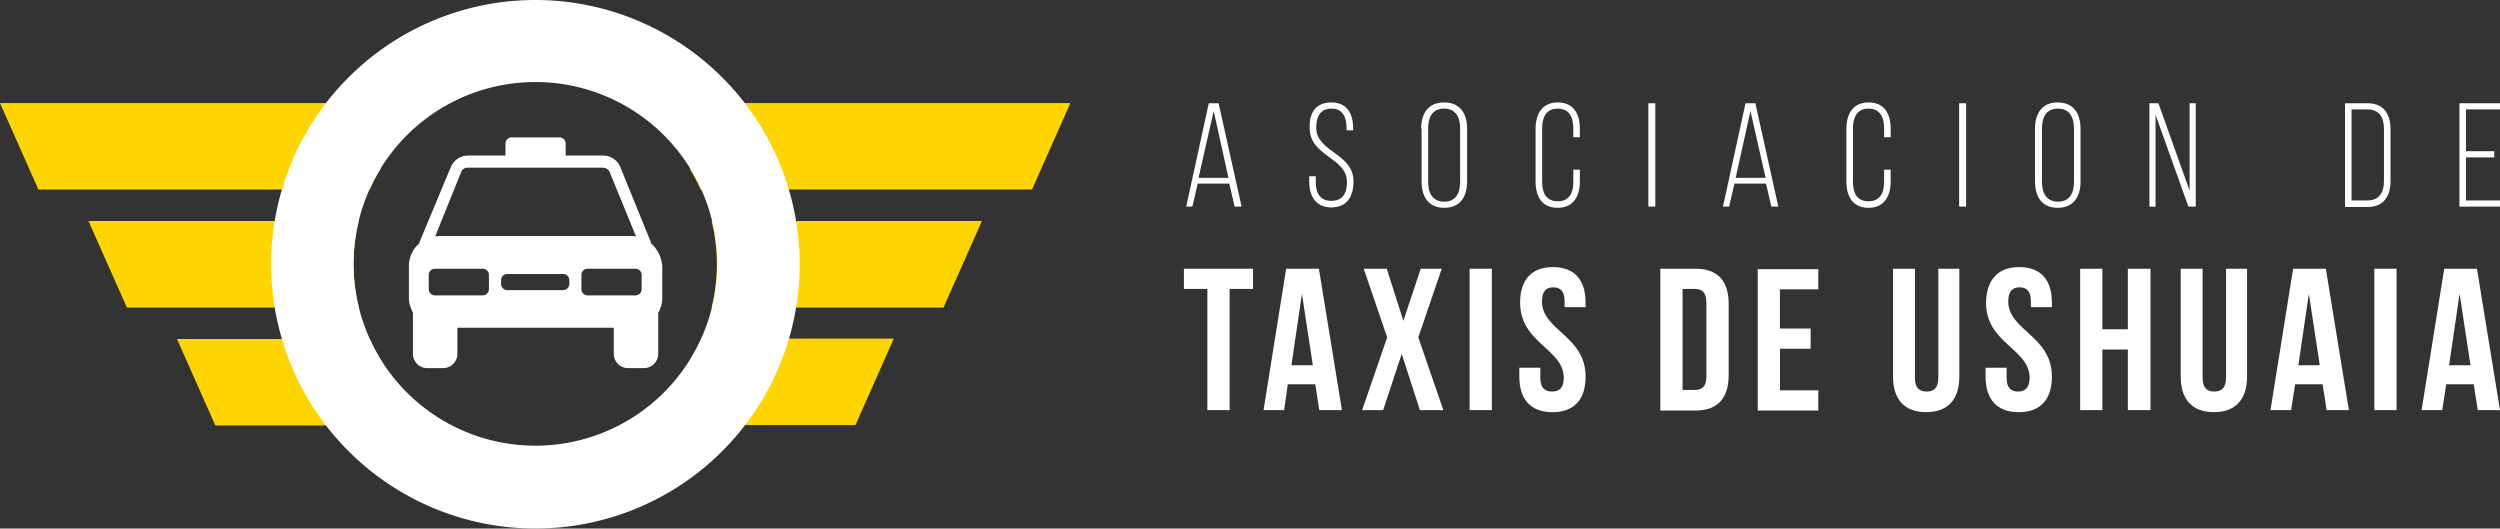 <svg xmlns="http://www.w3.org/2000/svg" width="392" height="82.873" viewBox="0 0 392 82.873">
  <rect x="0" y="0" width="392" height="82.873" fill="#333333" stroke="none"/>
  <g id="Grupo_147" data-name="Grupo 147" transform="translate(-37)">
    <g id="Grupo_138" data-name="Grupo 138" transform="translate(222.641 41.88)">
      <path id="Trazado_52" data-name="Trazado 52" d="M293.063,66.5h10.771v3.168H300.16V88.676h-3.485V69.668H293V66.5Z" transform="translate(-293 -66.247)" fill="#fff"/>
      <path id="Trazado_53" data-name="Trazado 53" d="M324.992,88.676h-3.548l-.634-4.055H316.5l-.57,4.055H312.7L316.248,66.5h5.132Zm-7.92-7.033h3.358l-1.711-11.214Z" transform="translate(-300.218 -66.247)" fill="#fff"/>
      <path id="Trazado_54" data-name="Trazado 54" d="M349.582,66.5l-3.675,10.771,3.928,11.4H346.16l-2.851-8.807-2.914,8.807H337.1l3.928-11.4L337.353,66.5h3.611l2.6,8.173,2.724-8.173Z" transform="translate(-309.159 -66.247)" fill="#fff"/>
      <path id="Trazado_55" data-name="Trazado 55" d="M363.7,66.5h3.485V88.676H363.7Z" transform="translate(-318.905 -66.247)" fill="#fff"/>
      <path id="Trazado_56" data-name="Trazado 56" d="M381.259,66.1c3.421,0,5.132,2.027,5.132,5.576v.7H383.1v-.887c0-1.584-.634-2.218-1.774-2.218s-1.774.634-1.774,2.218c0,4.562,6.843,5.385,6.843,11.785,0,3.548-1.774,5.576-5.2,5.576S376,86.818,376,83.27V81.876h3.295V83.46c0,1.584.7,2.154,1.837,2.154s1.837-.57,1.837-2.154c0-4.562-6.843-5.385-6.843-11.785C376.127,68.127,377.9,66.1,381.259,66.1Z" transform="translate(-323.412 -66.1)" fill="#fff"/>
      <path id="Trazado_57" data-name="Trazado 57" d="M410.9,66.5h5.512c3.485,0,5.2,1.9,5.2,5.512V83.227c0,3.548-1.711,5.512-5.2,5.512H410.9Zm3.485,3.168v15.84h1.964c1.14,0,1.774-.57,1.774-2.154V71.822c0-1.584-.7-2.154-1.774-2.154Z" transform="translate(-336.2 -66.247)" fill="#fff"/>
      <path id="Trazado_58" data-name="Trazado 58" d="M438.485,75.914H443.3v3.168h-4.815v6.526H444.5v3.168H435V66.6h9.5v3.168h-6.019Z" transform="translate(-345.031 -66.283)" fill="#fff"/>
      <path id="Trazado_59" data-name="Trazado 59" d="M471.921,66.5V83.607c0,1.584.7,2.154,1.837,2.154s1.837-.57,1.837-2.154V66.5h3.295V83.417c0,3.548-1.774,5.576-5.2,5.576s-5.2-2.027-5.2-5.576V66.5Z" transform="translate(-357.306 -66.247)" fill="#fff"/>
      <path id="Trazado_60" data-name="Trazado 60" d="M496.659,66.1c3.421,0,5.132,2.027,5.132,5.576v.7H498.5v-.887c0-1.584-.634-2.218-1.774-2.218s-1.774.634-1.774,2.218c0,4.562,6.843,5.385,6.843,11.785,0,3.548-1.774,5.576-5.2,5.576s-5.2-2.027-5.2-5.576V81.876h3.295V83.46c0,1.584.7,2.154,1.774,2.154s1.837-.57,1.837-2.154c0-4.562-6.843-5.385-6.843-11.785C491.527,68.127,493.3,66.1,496.659,66.1Z" transform="translate(-365.696 -66.1)" fill="#fff"/>
      <path id="Trazado_61" data-name="Trazado 61" d="M518.285,88.676H514.8V66.5h3.485V76h3.992V66.5h3.548V88.676h-3.548v-9.5h-3.992Z" transform="translate(-374.271 -66.247)" fill="#fff"/>
      <path id="Trazado_62" data-name="Trazado 62" d="M543.121,66.5V83.607c0,1.584.7,2.154,1.837,2.154s1.837-.57,1.837-2.154V66.5h3.295V83.417c0,3.548-1.774,5.576-5.2,5.576s-5.2-2.027-5.2-5.576V66.5Z" transform="translate(-383.394 -66.247)" fill="#fff"/>
      <path id="Trazado_63" data-name="Trazado 63" d="M574.192,88.676h-3.485l-.634-4.055h-4.308l-.634,4.055H561.9L565.448,66.5h5.132Zm-7.92-7.033h3.358l-1.711-11.214Z" transform="translate(-391.529 -66.247)" fill="#fff"/>
      <path id="Trazado_64" data-name="Trazado 64" d="M587.6,66.5h3.485V88.676H587.6Z" transform="translate(-400.945 -66.247)" fill="#fff"/>
      <path id="Trazado_65" data-name="Trazado 65" d="M611.592,88.676h-3.485l-.634-4.055h-4.308l-.634,4.055H599.3L602.848,66.5h5.132Zm-7.983-7.033h3.358l-1.711-11.214Z" transform="translate(-405.233 -66.247)" fill="#fff"/>
    </g>
    <g id="Grupo_144" data-name="Grupo 144" transform="translate(37)">
      <g id="Grupo_143" data-name="Grupo 143">
        <g id="Grupo_142" data-name="Grupo 142" transform="translate(0 16.156)">
          <g id="Grupo_140" data-name="Grupo 140">
            <path id="Trazado_80" data-name="Trazado 80" d="M59.62,25.5H0L6.019,39.059H57.973a24.061,24.061,0,0,1,1.647-3.1Z" transform="translate(0 -25.5)" fill="#ffd500"/>
            <path id="Trazado_81" data-name="Trazado 81" d="M64.287,54.7H21.9l6.019,13.559H64.287a28.312,28.312,0,0,1,0-13.559Z" transform="translate(-8.024 -36.199)" fill="#ffd500"/>
            <path id="Trazado_82" data-name="Trazado 82" d="M43.8,83.9l6.019,13.559h25.85V87a29.1,29.1,0,0,1-1.647-3.1Z" transform="translate(-16.049 -46.899)" fill="#ffd500"/>
          </g>
          <g id="Grupo_141" data-name="Grupo 141" transform="translate(108.217)">
            <path id="Trazado_83" data-name="Trazado 83" d="M230.42,25.5H170.8V35.954a29.1,29.1,0,0,1,1.647,3.1H224.4Z" transform="translate(-170.8 -25.5)" fill="#ffd500"/>
            <path id="Trazado_84" data-name="Trazado 84" d="M218.487,54.7H176.1a28.312,28.312,0,0,1,0,13.559h36.368Z" transform="translate(-172.742 -36.199)" fill="#ffd500"/>
            <path id="Trazado_85" data-name="Trazado 85" d="M172.547,83.863a24.061,24.061,0,0,1-1.647,3.1V97.359h25.85L202.769,83.8H172.547Z" transform="translate(-170.837 -46.862)" fill="#ffd500"/>
          </g>
        </g>
        <path id="Trazado_86" data-name="Trazado 86" d="M108.537,0a41.437,41.437,0,1,0,41.437,41.437A41.452,41.452,0,0,0,108.537,0Zm0,69.885a28.511,28.511,0,1,1,28.511-28.511A28.514,28.514,0,0,1,108.537,69.885Z" transform="translate(-24.586)" fill="#fff"/>
      </g>
    </g>
    <g id="Grupo_146" data-name="Grupo 146" transform="translate(101.119 21.542)">
      <g id="Grupo_145" data-name="Grupo 145">
        <path id="Trazado_87" data-name="Trazado 87" d="M139.152,50.6a1.175,1.175,0,0,0-.127-.444l-4.689-11.531a2.912,2.912,0,0,0-2.6-1.774h-5.956v-1.9a.974.974,0,0,0-.95-.95h-7.54a.974.974,0,0,0-.95.95v1.9h-5.956a2.912,2.912,0,0,0-2.6,1.774l-4.815,11.531a1.174,1.174,0,0,0-.127.444,4.715,4.715,0,0,0-1.647,3.548v5.005a4.553,4.553,0,0,0,.634,2.281V67.96a2.245,2.245,0,0,0,2.218,2.218h2.534A2.245,2.245,0,0,0,108.8,67.96V63.842h24.52V67.96a2.245,2.245,0,0,0,2.218,2.218h2.534a2.245,2.245,0,0,0,2.218-2.218V61.5a4.742,4.742,0,0,0,.634-2.281V54.211a5.346,5.346,0,0,0-1.774-3.611ZM109.437,39.322a1.073,1.073,0,0,1,.887-.57h21.415a1.232,1.232,0,0,1,.887.57l4.182,10.2c-.19,0-.38-.063-.634-.063H105.952c-.19,0-.444.063-.634.063Zm4.308,18.5a.974.974,0,0,1-.95.95h-7.54a.974.974,0,0,1-.95-.95V55.542a.974.974,0,0,1,.95-.95h7.54a.974.974,0,0,1,.95.95ZM126.353,57a.974.974,0,0,1-.95.95H116.6a.974.974,0,0,1-.95-.95v-.634a.974.974,0,0,1,.95-.95H125.4a.974.974,0,0,1,.95.95Zm11.341.824a.974.974,0,0,1-.95.95H129.2a.974.974,0,0,1-.95-.95V55.542a.974.974,0,0,1,.95-.95h7.54a.974.974,0,0,1,.95.95Zm0,0" transform="translate(-101.2 -34)" fill="#fff"/>
      </g>
    </g>
    <g id="Grupo_159" data-name="Grupo 159" transform="translate(223 16.062)">
      <path id="Trazado_125" data-name="Trazado 125" d="M1.8,12.8.964,16.4H0L3.536.2H5.079l3.6,16.2H7.587l-.836-3.6H1.8Zm.129-.9H6.622L4.308,1.422Z" transform="translate(0 -0.071)" fill="#fff"/>
      <path id="Trazado_126" data-name="Trazado 126" d="M36.88,4.051v.321H35.851V3.986c0-1.736-.643-3.022-2.379-3.022S31.093,2.25,31.093,3.922c0,3.922,5.851,3.986,5.851,8.487,0,2.315-1.029,4.051-3.472,4.051S30,14.723,30,12.409v-.836h1.029v.9c0,1.736.643,2.958,2.443,2.958s2.443-1.222,2.443-2.958c0-3.858-5.851-3.986-5.851-8.487C30,1.607,31.029,0,33.472,0S36.88,1.736,36.88,4.051Z" transform="translate(-10.712)" fill="#fff"/>
      <path id="Trazado_127" data-name="Trazado 127" d="M57.3,4.115C57.3,1.736,58.393,0,60.9,0s3.6,1.736,3.6,4.115v8.294c0,2.379-1.093,4.115-3.6,4.115-2.443,0-3.536-1.736-3.536-4.115V4.115Zm1.093,8.358c0,1.736.707,3.086,2.507,3.086s2.507-1.286,2.507-3.086V4.051C63.408,2.315,62.7.964,60.9.964S58.393,2.25,58.393,4.051Z" transform="translate(-20.459)" fill="#fff"/>
      <path id="Trazado_128" data-name="Trazado 128" d="M92.144,4.115v1.35H91.115V4.051c0-1.736-.643-3.086-2.443-3.086s-2.443,1.35-2.443,3.086v8.423c0,1.736.643,3.022,2.443,3.022s2.443-1.286,2.443-3.022V10.544h1.029v1.865c0,2.315-1.029,4.115-3.472,4.115S85.2,14.788,85.2,12.409V4.115C85.2,1.8,86.229,0,88.672,0S92.144,1.736,92.144,4.115Z" transform="translate(-30.421)" fill="#fff"/>
      <path id="Trazado_129" data-name="Trazado 129" d="M113.793.2V16.4H112.7V.2Z" transform="translate(-40.24 -0.071)" fill="#fff"/>
      <path id="Trazado_130" data-name="Trazado 130" d="M132.7,12.8l-.836,3.6H130.9L134.436.2h1.543l3.6,16.2h-1.093l-.836-3.6Zm.193-.9h4.694l-2.379-10.48Z" transform="translate(-46.738 -0.071)" fill="#fff"/>
      <path id="Trazado_131" data-name="Trazado 131" d="M167.944,4.115v1.35h-1.029V4.051c0-1.736-.643-3.086-2.443-3.086s-2.443,1.35-2.443,3.086v8.423c0,1.736.643,3.022,2.443,3.022s2.443-1.286,2.443-3.022V10.544h1.029v1.865c0,2.315-1.029,4.115-3.472,4.115S161,14.788,161,12.409V4.115C161,1.8,162.029,0,164.472,0S167.944,1.736,167.944,4.115Z" transform="translate(-57.486)" fill="#fff"/>
      <path id="Trazado_132" data-name="Trazado 132" d="M189.593.2V16.4H188.5V.2Z" transform="translate(-67.305 -0.071)" fill="#fff"/>
      <path id="Trazado_133" data-name="Trazado 133" d="M207,4.115C207,1.736,208.093,0,210.536,0c2.507,0,3.6,1.736,3.6,4.115v8.294c0,2.379-1.093,4.115-3.6,4.115-2.443,0-3.536-1.736-3.536-4.115Zm1.093,8.358c0,1.736.707,3.086,2.507,3.086s2.507-1.286,2.507-3.086V4.051c0-1.736-.707-3.086-2.507-3.086s-2.507,1.286-2.507,3.086Z" transform="translate(-73.91)" fill="#fff"/>
      <path id="Trazado_134" data-name="Trazado 134" d="M235.864,16.4H234.9V.2h1.414L241.2,13.895V.2h.964V16.4h-1.157L235.864,2Z" transform="translate(-83.872 -0.071)" fill="#fff"/>
      <path id="Trazado_135" data-name="Trazado 135" d="M286.136.2c2.508,0,3.6,1.672,3.6,4.051v8.165c0,2.379-1.093,4.051-3.6,4.051H282.6V.2Zm0,15.238c1.8,0,2.572-1.222,2.572-3.022V4.186c0-1.8-.772-3.022-2.572-3.022h-2.508V15.438h2.508Z" transform="translate(-100.903 -0.071)" fill="#fff"/>
      <path id="Trazado_136" data-name="Trazado 136" d="M315.965,7.722v.964h-4.436v6.751h5.336V16.4H310.5V.2h6.365v.964h-5.336V7.722Z" transform="translate(-110.865 -0.071)" fill="#fff"/>
    </g>
  </g>
</svg>
